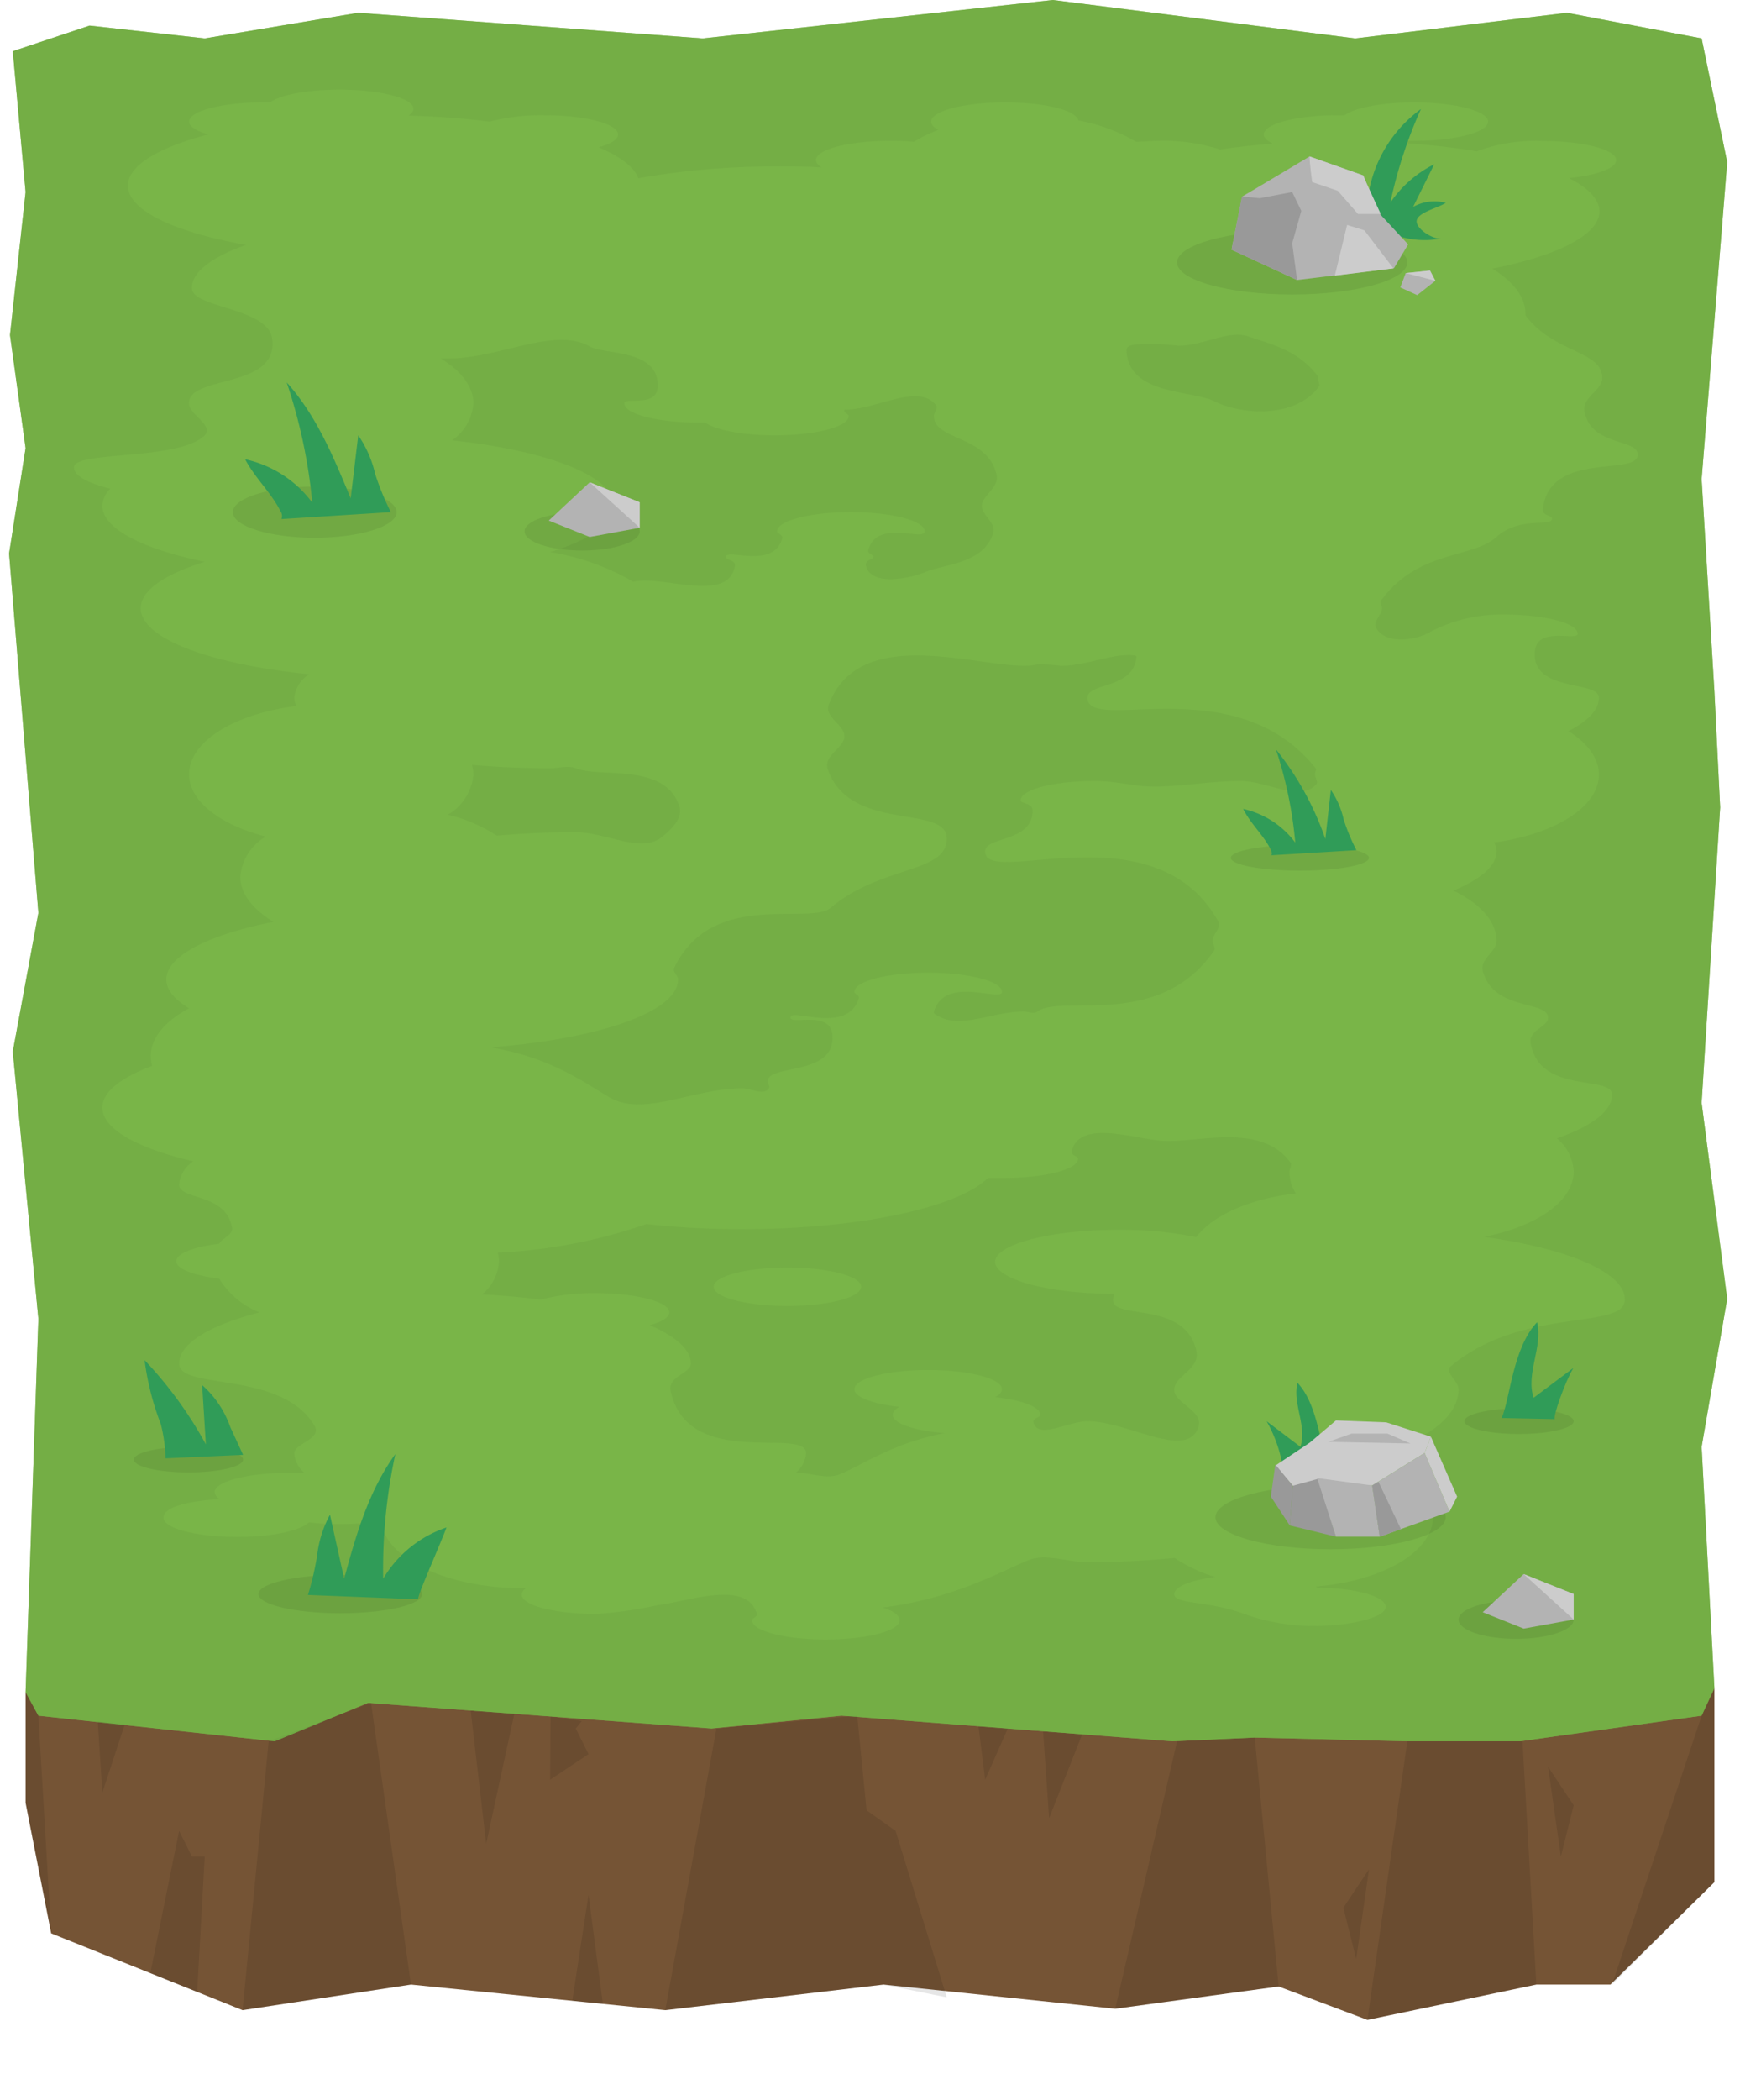 <svg viewBox="0 0 136 164" xmlns="http://www.w3.org/2000/svg"><path d="m134 147-8.13 8h-5.79l-13.2 2.76-6.94-2.61-12.77 1.74-18.11-1.89-17.06 2-19.88-2-13.16 2-14.96-6-2-10.19v-8.65l132-.31v3.15z" fill="#755435"/><path d="m133 134-14.18 2h-8.82l-11.93-.29-6.44.29-25.85-2-10.17 1-26.85-2-7.29 3-18.47-2-1-1.84 1-29.15-2-20.88 2-10.83-2.29-28.07 1.29-8.23-1.22-8.83 1.22-11.17-1-11 6-2 9 1 11.99-2 26.93 2 27.37-3 23.63 3 16.55-2 10.53 2 2 9.66-2 24.76 1 16.58.45 9.06-1.45 23.07 2 15.31-2 11.56 1 18.85z" fill="#79b548"/><g opacity=".1"><path d="m3 134-1-1.84v8.65l2 10.19z"/><path d="m29 133-8 3-2.04 21 13.16-2z"/><path d="m67 134-11 1-4 22 17.06-2 4.94 1-4-13-2.27-1.61z"/><path d="m98.07 135.71-6.07.29-4.83 20.89 12.77-1.74z"/><path d="m119 136h-9l-3.12 21.76 13.2-2.76z"/><path d="m134 131.85-1 2.15-7 21 8-8z"/></g><g opacity=".1"><path d="m36.79 133.6 1.21 10.4 2.2-10.15z"/><path d="m44.73 156.27 1.27-8.27 1.12 8.51z"/><path d="m76.48 134.83.52 4.17 1.77-4z"/><path d="m81.53 135.22.47 6.78 2.58-6.54z"/><path d="m121 138 1 7 1-4z"/><path d="m106 153 1-7-2 3z"/><path d="m7.64 134.42.36 5.58 1.76-5.34z"/><path d="m11.75 154.11 2.25-11.11 1 2h1l-.59 10.57z"/><path d="m43.03 134.06-.03 4.94 3-2-1-2 .47-.58z"/></g><g fill="#72ab44" opacity=".7"><path d="m37 31.5a3.82 3.82 0 0 1 -1.67 2.89c7.42.8 12.67 2.79 12.67 5.11 0 1.39-1.88 2.65-5 3.62a19 19 0 0 1 6.5 2.32c2.24-.56 7.39 1.73 7.94-1.22.09-.49-.7-.46-.7-.72 0-.71 3.74 1 4.4-1.46.07-.29-.4-.35-.4-.54 0-.83 2.58-1.5 5.76-1.5s5.77.67 5.77 1.5-3.74-1-4.4 1.46c-.08.29.4.35.4.54s-.68.24-.59.66c.34 1.63 3.35 1.07 4.72.49s4.48-.61 5.22-3c.26-.83-.88-1.39-.88-2.15s1.39-1.42 1.15-2.43c-.68-3.07-4.89-2.66-4.89-4.57 0-.3.34-.64.15-.87-1.41-1.73-4.63.37-7.15.37-.09.25.33.32.33.5 0 .83-2.58 1.5-5.77 1.5-2.52 0-4.65-.42-5.44-1h-.56c-3.18 0-5.76-.67-5.76-1.5 0-.52 2.51.34 2.6-1.25.18-3-4.13-2.53-5.27-3.18-2.83-1.59-7.02.93-11.13.93h-.55c1.55.94 2.55 2.17 2.55 3.5z"/><path d="m100.87 90.81c-2.3-3.19-7.24-1.53-10-1.71-2.15-.13-6.48-1.71-7.1.8-.08.35.49.39.49.6 0 .83-2.58 1.5-5.77 1.5-.44 0-.86 0-1.28 0-2.28 2.29-10.01 4-19.21 4a67.31 67.31 0 0 1 -7.48-.4 40.89 40.89 0 0 1 -11.61 2.23 3 3 0 0 1 .09.67 3.59 3.59 0 0 1 -1.32 2.6c1.61.08 3.14.22 4.59.4a16 16 0 0 1 4.27-.5c3.19 0 5.77.67 5.77 1.5 0 .39-.58.75-1.53 1 2 .86 3.22 1.89 3.22 3 0 .76-1.84 1-1.58 2.15 1.35 6.22 10.58 2.75 10.58 4.85a2.19 2.19 0 0 1 -.79 1.52c1.17 0 2.39.55 3.42.13 1.68-.67 4.19-2.47 8.22-3.22-2.36-.18-4.07-.75-4.07-1.43 0-.22.19-.43.52-.62-2.07-.23-3.52-.76-3.52-1.38 0-.83 2.58-1.5 5.76-1.5s5.77.67 5.77 1.5c0 .22-.19.43-.52.62 2.07.23 3.52.76 3.52 1.38 0 .22-.64.25-.53.62.39 1.31 2.77-.12 4.22-.12 3.1 0 7.65 3 8.64.55.55-1.36-1.86-1.92-1.86-3s2-1.59 1.74-3c-.85-4-6.52-2.44-6.52-4a1.7 1.7 0 0 1 .09-.5c-5.17 0-9.31-1.15-9.31-2.5s4.3-2.5 9.61-2.5a29.88 29.88 0 0 1 6.11.57c1.28-1.69 4.19-3 7.79-3.41a3.11 3.11 0 0 1 -.51-1.66c0-.28.22-.55.09-.74zm-39.33 11.19c-3.18 0-5.76-.67-5.76-1.5s2.58-1.5 5.76-1.5 5.77.67 5.77 1.5-2.58 1.5-5.77 1.5z"/><path d="m45 65c2.39 0 5.17 1.72 6.79.33.67-.56 1.64-1.41 1.29-2.41-1.17-3.37-6.08-2.14-8.08-2.92-.6-.24-1.3 0-2 0-2.14 0-4.19-.09-6.12-.26a2.8 2.8 0 0 1 .12.76 4 4 0 0 1 -2 3.13 12.08 12.08 0 0 1 3.83 1.64c1.97-.18 4.03-.27 6.17-.27z"/><path d="m103 29.38c-1.55-2.09-3.86-2.55-5.41-3.1s-3.49.72-5.49.72a21 21 0 0 0 -2.46-.14c-.53.07-1.61-.07-1.59.5.13 3.53 5.12 3.08 6.91 4 2.12 1.06 6.32 1.31 8.12-1.16.14-.18-.09-.44-.09-.67.01-.07.01-.12.01-.15z"/><path d="m102.83 60c-6.26-7.87-17.83-2.66-17.83-5.5 0-1.21 3.67-.67 3.82-3.22 0-.06-.09-.08-.15-.09-1.75-.19-3.67.81-5.78.81a9.84 9.84 0 0 0 -1.89-.09c-3.37.73-13.62-3.6-16.2 3.07-.44 1.02 1.2 1.61 1.2 2.52s-1.67 1.5-1.3 2.58c1.73 5 9.3 2.69 9.3 5.42s-5.12 2.06-9.07 5.4c-1.67 1.41-9.25-1.47-12.23 4.68-.16.31.3.6.3.92 0 2.53-6.22 4.65-14.67 5.3 5.07.84 7.81 3.11 9.48 4 2.68 1.37 6.46-.8 10.19-.8.71 0 1.69.59 2.1 0 .11-.15-.1-.35-.1-.53 0-1.4 5.35-.38 5.06-3.65-.17-1.94-3.28-.75-3.28-1.35 0-.79 4.45 1.36 5.34-1.49.08-.26-.34-.33-.34-.51 0-.83 2.58-1.5 5.76-1.5s5.77.67 5.77 1.5-4.45-1.33-5.31 1.53c-.06.18.19.27.3.34 1.8 1.05 4.33-.34 6.7-.34.37 0 .79.23 1.09 0 1.9-1.38 9.52 1.46 13.81-4.76.14-.21-.12-.5-.12-.76 0-.53.71-1 .44-1.52-4.98-8.9-18.22-2.59-18.22-5.46 0-1.19 3.7-.69 3.71-3.18 0-.64-.93-.52-.93-.82 0-.83 2.58-1.5 5.76-1.5 1.53 0 2.88.34 3.94.41 2.33.14 4.86-.41 7.52-.41 2 0 4.7 1.68 5.89.24.16-.19-.11-.49-.11-.74s.16-.39.05-.5z"/><path d="m133 86.13 1.45-23.07-.45-9.06-1-16.58 2-24.76-2-9.66-10.53-2-16.55 2-23.63-3-27.37 3-26.92-2-12 2-9-1-6 2 1 11-1.22 11.17 1.22 8.83-1.29 8.23 2.29 28.07-2 10.83 2 20.87-1 29.16 1 1.84 18.47 2 7.29-3 26.85 2 10.17-1 25.85 2 6.44-.29 11.93.29h8.82l14.18-2 1-2.15-1-18.85 2-11.55zm-12.41-46.36c-.06.51.72.47.72.73 0 .7-2.5-.23-4.36 1.45s-6.13 1-9 4.95c-.12.17.07.4.07.6 0 .54-.73 1-.45 1.55.71 1.3 3.09 1 4.26.28a12 12 0 0 1 5.71-1.33c3.19 0 5.77.67 5.77 1.5 0 .6-3.16-.62-3.34 1.36-.3 3.26 5 2.24 5 3.64 0 .94-.86 1.83-2.38 2.6 1.49.94 2.38 2.12 2.38 3.4 0 2.53-3.47 4.66-8.18 5.3a1.62 1.62 0 0 1 .18.7c0 1.13-1.25 2.18-3.37 3.06 2.07 1 3.37 2.39 3.37 3.94 0 .84-1.32 1.39-1.07 2.35.85 3.15 5.1 2.25 5.1 3.65 0 .7-1.56.94-1.36 2 .73 4 6.36 2.43 6.36 4 0 1.29-1.62 2.47-4.31 3.41a3.58 3.58 0 0 1 1.31 2.59c0 2.31-2.88 4.28-7 5.1 6.5.91 11 2.76 11 4.9 0 2.42-8 .5-13.61 5.21-.53.44.61 1.16.61 1.79 0 2.43-3.2 4.5-7.63 5.22 3.36 1 5.63 2.73 5.63 4.78 0 2.71-4 5-9.15 5.41l.13.1c3 0 5.33.7 5.33 1.49s-2.58 1.5-5.77 1.5a16.35 16.35 0 0 1 -5.44-1c-2.81-1-5.32-.7-5.32-1.49 0-.59 1.31-1.1 3.21-1.34a11.74 11.74 0 0 1 -3.18-1.49c-2.13.21-4.41.33-6.81.33-1.6 0-3.24-.71-4.63-.15-2.09.84-5.78 3-11.39 3.69.83.26 1.33.6 1.33 1 0 .83-2.58 1.5-5.77 1.5s-5.76-.67-5.76-1.5c0-.19.45-.25.37-.53-.8-2.68-5.42-.92-7.78-.65a30.15 30.15 0 0 1 -4.83.68c-3.18 0-5.76-.67-5.76-1.5a.67.67 0 0 1 .34-.51h-.23c-6 0-10.84-2.34-11.09-5.26a20.6 20.6 0 0 1 -5.66.12c-.63.65-2.89 1.14-5.6 1.14-3.18 0-5.76-.67-5.76-1.5s1.87-1.3 4.4-1.46a.69.69 0 0 1 -.4-.54c0-.83 2.58-1.5 5.76-1.5h1.27a2.18 2.18 0 0 1 -.81-1.54c0-.76 2.2-1.1 1.58-2.15-2.58-4.35-10.58-2.75-10.58-4.85 0-1.58 2.42-3 6.29-4a6.47 6.47 0 0 1 -3.16-2.64c-2-.24-3.35-.76-3.35-1.36s1.37-1.12 3.35-1.36c.24-.46 1.14-.7 1-1.29-.5-2.71-4.13-2.09-4.13-3.35a2.44 2.44 0 0 1 1.11-1.8c-4.34-1.01-7.11-2.51-7.11-4.2 0-1.22 1.46-2.34 3.89-3.25a3.24 3.24 0 0 1 -.11-.75c0-1.45 1.14-2.76 3-3.75-1.14-.68-1.78-1.45-1.78-2.25 0-1.84 3.31-3.5 8.37-4.5-1.61-1-2.59-2.19-2.59-3.53a4 4 0 0 1 2-3.13c-3.55-.91-6-2.75-6-4.87 0-2.57 3.57-4.72 8.38-5.33a1.78 1.78 0 0 1 -.16-.64 2.46 2.46 0 0 1 1.17-1.84c-7.68-.77-13.17-2.78-13.17-5.16 0-1.39 1.88-2.65 5-3.62-4.83-1-8-2.59-8-4.38a2 2 0 0 1 .62-1.33c-1.76-.45-2.84-1-2.84-1.67 0-1.31 8.22-.5 10.22-2.5.77-.76-1.23-1.6-1.23-2.51 0-2.22 7-1.09 6.51-5-.28-2.49-6.28-2.41-6.28-3.99 0-1.27 1.59-2.44 4.22-3.37-5.54-1-9.22-2.68-9.22-4.63 0-1.57 2.42-3 6.28-4-.93-.27-1.5-.62-1.5-1 0-.83 2.58-1.5 5.76-1.5h.56c.79-.59 2.92-1 5.44-1 3.19 0 5.77.67 5.77 1.5 0 .19-.13.36-.37.53 2.24.06 4.36.22 6.33.47a16 16 0 0 1 4.27-.5c3.19 0 5.77.67 5.77 1.5 0 .39-.58.75-1.53 1 1.67.71 2.78 1.53 3.11 2.42a62.16 62.16 0 0 1 11.11-.92c1.1 0 2.17 0 3.22.08-.28-.18-.44-.38-.44-.58 0-.83 2.58-1.5 5.76-1.5.66 0 1.29 0 1.88.08a11.83 11.83 0 0 1 1.92-.94c-.36-.19-.56-.41-.56-.64 0-.83 2.58-1.5 5.76-1.5s5.57.62 5.75 1.41a13.64 13.64 0 0 1 4.5 1.66c.55 0 1.14-.07 1.75-.07a14.35 14.35 0 0 1 4.83.68c1.29-.2 2.67-.35 4.11-.46-.45-.22-.7-.46-.7-.72 0-.83 2.58-1.5 5.76-1.5h.56c.79-.59 2.92-1 5.44-1 3.19 0 5.77.67 5.77 1.5s-2.58 1.5-5.77 1.5h-.54a1.78 1.78 0 0 1 -.27.17c2 .14 4 .36 5.7.65a13.06 13.06 0 0 1 5.12-.81c3.19 0 5.77.67 5.77 1.5 0 .64-1.53 1.18-3.69 1.4 1.52.77 2.38 1.66 2.38 2.6 0 1.84-3.31 3.47-8.37 4.47 1.61 1 2.59 2.19 2.59 3.53v.12c2.2 2.95 6 2.75 6 4.88 0 1-1.6 1.5-1.38 2.65.53 2.71 4.16 2.09 4.16 3.35-.01 1.72-6.92-.34-7.42 4.26z"/></g><ellipse cx="101" cy="20.5" opacity=".07" rx="9" ry="2.5"/><ellipse cx="24.6" cy="40" opacity=".07" rx="6.4" ry="2"/><ellipse cx="26.6" cy="124.5" opacity=".07" rx="6.4" ry="1.5"/><ellipse cx="14.73" cy="114" opacity=".07" rx="4.27" ry="1"/><ellipse cx="118.73" cy="111" opacity=".07" rx="4.27" ry="1"/><ellipse cx="104" cy="118.5" opacity=".07" rx="9" ry="2.5"/><ellipse cx="118.5" cy="126.5" opacity=".07" rx="4.5" ry="1.5"/><ellipse cx="45.5" cy="41.5" opacity=".07" rx="4.5" ry="1.5"/><g fill="#309c58"><path d="m32.69 124.91c-.13-.17 1.63-4.06 2.21-5.61a9.13 9.13 0 0 0 -4.95 4 42.49 42.49 0 0 1 .95-9.73c-2.08 2.86-3.08 6.33-4 9.73l-1.11-5a8.82 8.82 0 0 0 -1 3.16 22.33 22.33 0 0 1 -.72 3.11"/><path d="m19 113.63s-.88-1.91-1-2.17a7.81 7.81 0 0 0 -2.2-3.28l.29 4.63a31.32 31.32 0 0 0 -4.79-6.58 21.38 21.38 0 0 0 1.27 5 12.13 12.13 0 0 1 .37 2.67"/><path d="m22 40.54a.67.67 0 0 0 -.08-.62c-.73-1.45-2-2.6-2.76-4.05a8.89 8.89 0 0 1 5.25 3.39 41.82 41.82 0 0 0 -2-9.39c2.32 2.57 3.67 5.85 5 9.05l.59-4.92a8.81 8.81 0 0 1 1.32 3 20.36 20.36 0 0 0 1.23 3"/></g><path d="m42.89 40.66 3.2-2.99 3.91 1.56v1.99l-3.91.72z" fill="#b3b3b3"/><path d="m46.09 37.67 3.91 1.56v1.99z" fill="#ccc"/><path d="m106.83 17.22a10.28 10.28 0 0 1 4.23-8.7 36.09 36.09 0 0 0 -2.39 7.31 9 9 0 0 1 3.43-3l-1.65 3.33a3.43 3.43 0 0 1 2.55-.32c-.53.38-2.08.71-2.26 1.34s1.26 1.55 1.91 1.45a7 7 0 0 1 -3.55-.25l.15.86c-.07.34-.6.34-.87.11s-.42-.58-.72-.77c-.73-.45-1.93.31-2.47-.37z" fill="#309c58"/><path d="m108.95 20.95-7.57.92-5.12-2.37.83-4.15.75-.44 4.52-2.69 4.19 1.48 1.32 3.03 2.19 2.36" fill="#b3b3b3"/><path d="m102.36 12.22c0 .6.2 2 .2 2l2 .68 1.58 1.81h1.78l-1.12-2.41-.25-.6z" fill="#ccc"/><path d="m106.64 17.99-1.35-.42-.96 3.96 4.58-.57z" fill="#ccc"/><path d="m101 19 .71-2.53-.71-1.47-2.53.48-1.4-.13-.81 4.15 5.12 2.37z" fill="#999"/><path d="m109.45 22.45.42-1.12 1.9-.2.42.8-1.42 1.12z" fill="#b3b3b3"/><path d="m109.87 21.33 1.9-.2.42.8z" fill="#ccc"/><path d="m103.77 114.35c-.57-1.26-.74-4.65-2.36-6.35-.4 1.64.77 3.41.23 5l-2.64-2a10.79 10.79 0 0 1 1.23 3.37" fill="#309c58"/><path d="m107.25 116.02-6.2.02-1.37-1.57 2.71-1.81 2.03-1.72 3.93.15 3.49 1.12-.49 1.27z" fill="#ccc"/><path d="m99.33 116.89.35-2.51 1.37 1.66-.24 3.1z" fill="#999"/><path d="m104.42 120.02-1.35-4.53-2.02.55-.24 3.1z" fill="#999"/><path d="m111.35 113.48 1.95 4.58-5.46 1.96-.59-4z" fill="#b3b3b3"/><path d="m104.42 120.02h3.42l-.59-4-4.3-.58" fill="#b3b3b3"/><path d="m113.3 118.06.59-1.17-2.05-4.68-.49 1.27z" fill="#ccc"/><path d="m109.5 119.43-1.76-3.7-.49.29.59 4z" fill="#999"/><path d="m110.24 112.74-6.41-.13 1.8-.64h2.82z" fill="#b3b3b3"/><ellipse cx="101.6" cy="67" opacity=".07" rx="5.4" ry="1"/><path d="m99.37 66.8c.09-.14 0-.32-.06-.47-.57-1.12-1.57-2-2.14-3.15a6.94 6.94 0 0 1 4.07 2.63 32.4 32.4 0 0 0 -1.51-7.28 23.22 23.22 0 0 1 3.86 7l.43-3.83a6.54 6.54 0 0 1 1 2.3 15.43 15.43 0 0 0 1 2.4" fill="#309c58"/><path d="m117.37 110.75c.66-1.48.86-5.47 2.77-7.48.47 1.94-.9 4-.27 5.9l3.11-2.33c-.65 1.06-1.63 3.85-1.45 4" fill="#309c58"/><path d="m115.89 125.92 3.2-2.98 3.91 1.56v1.99l-3.91.71z" fill="#b3b3b3"/><path d="m119.09 122.94 3.91 1.56v1.99z" fill="#ccc"/></svg>
